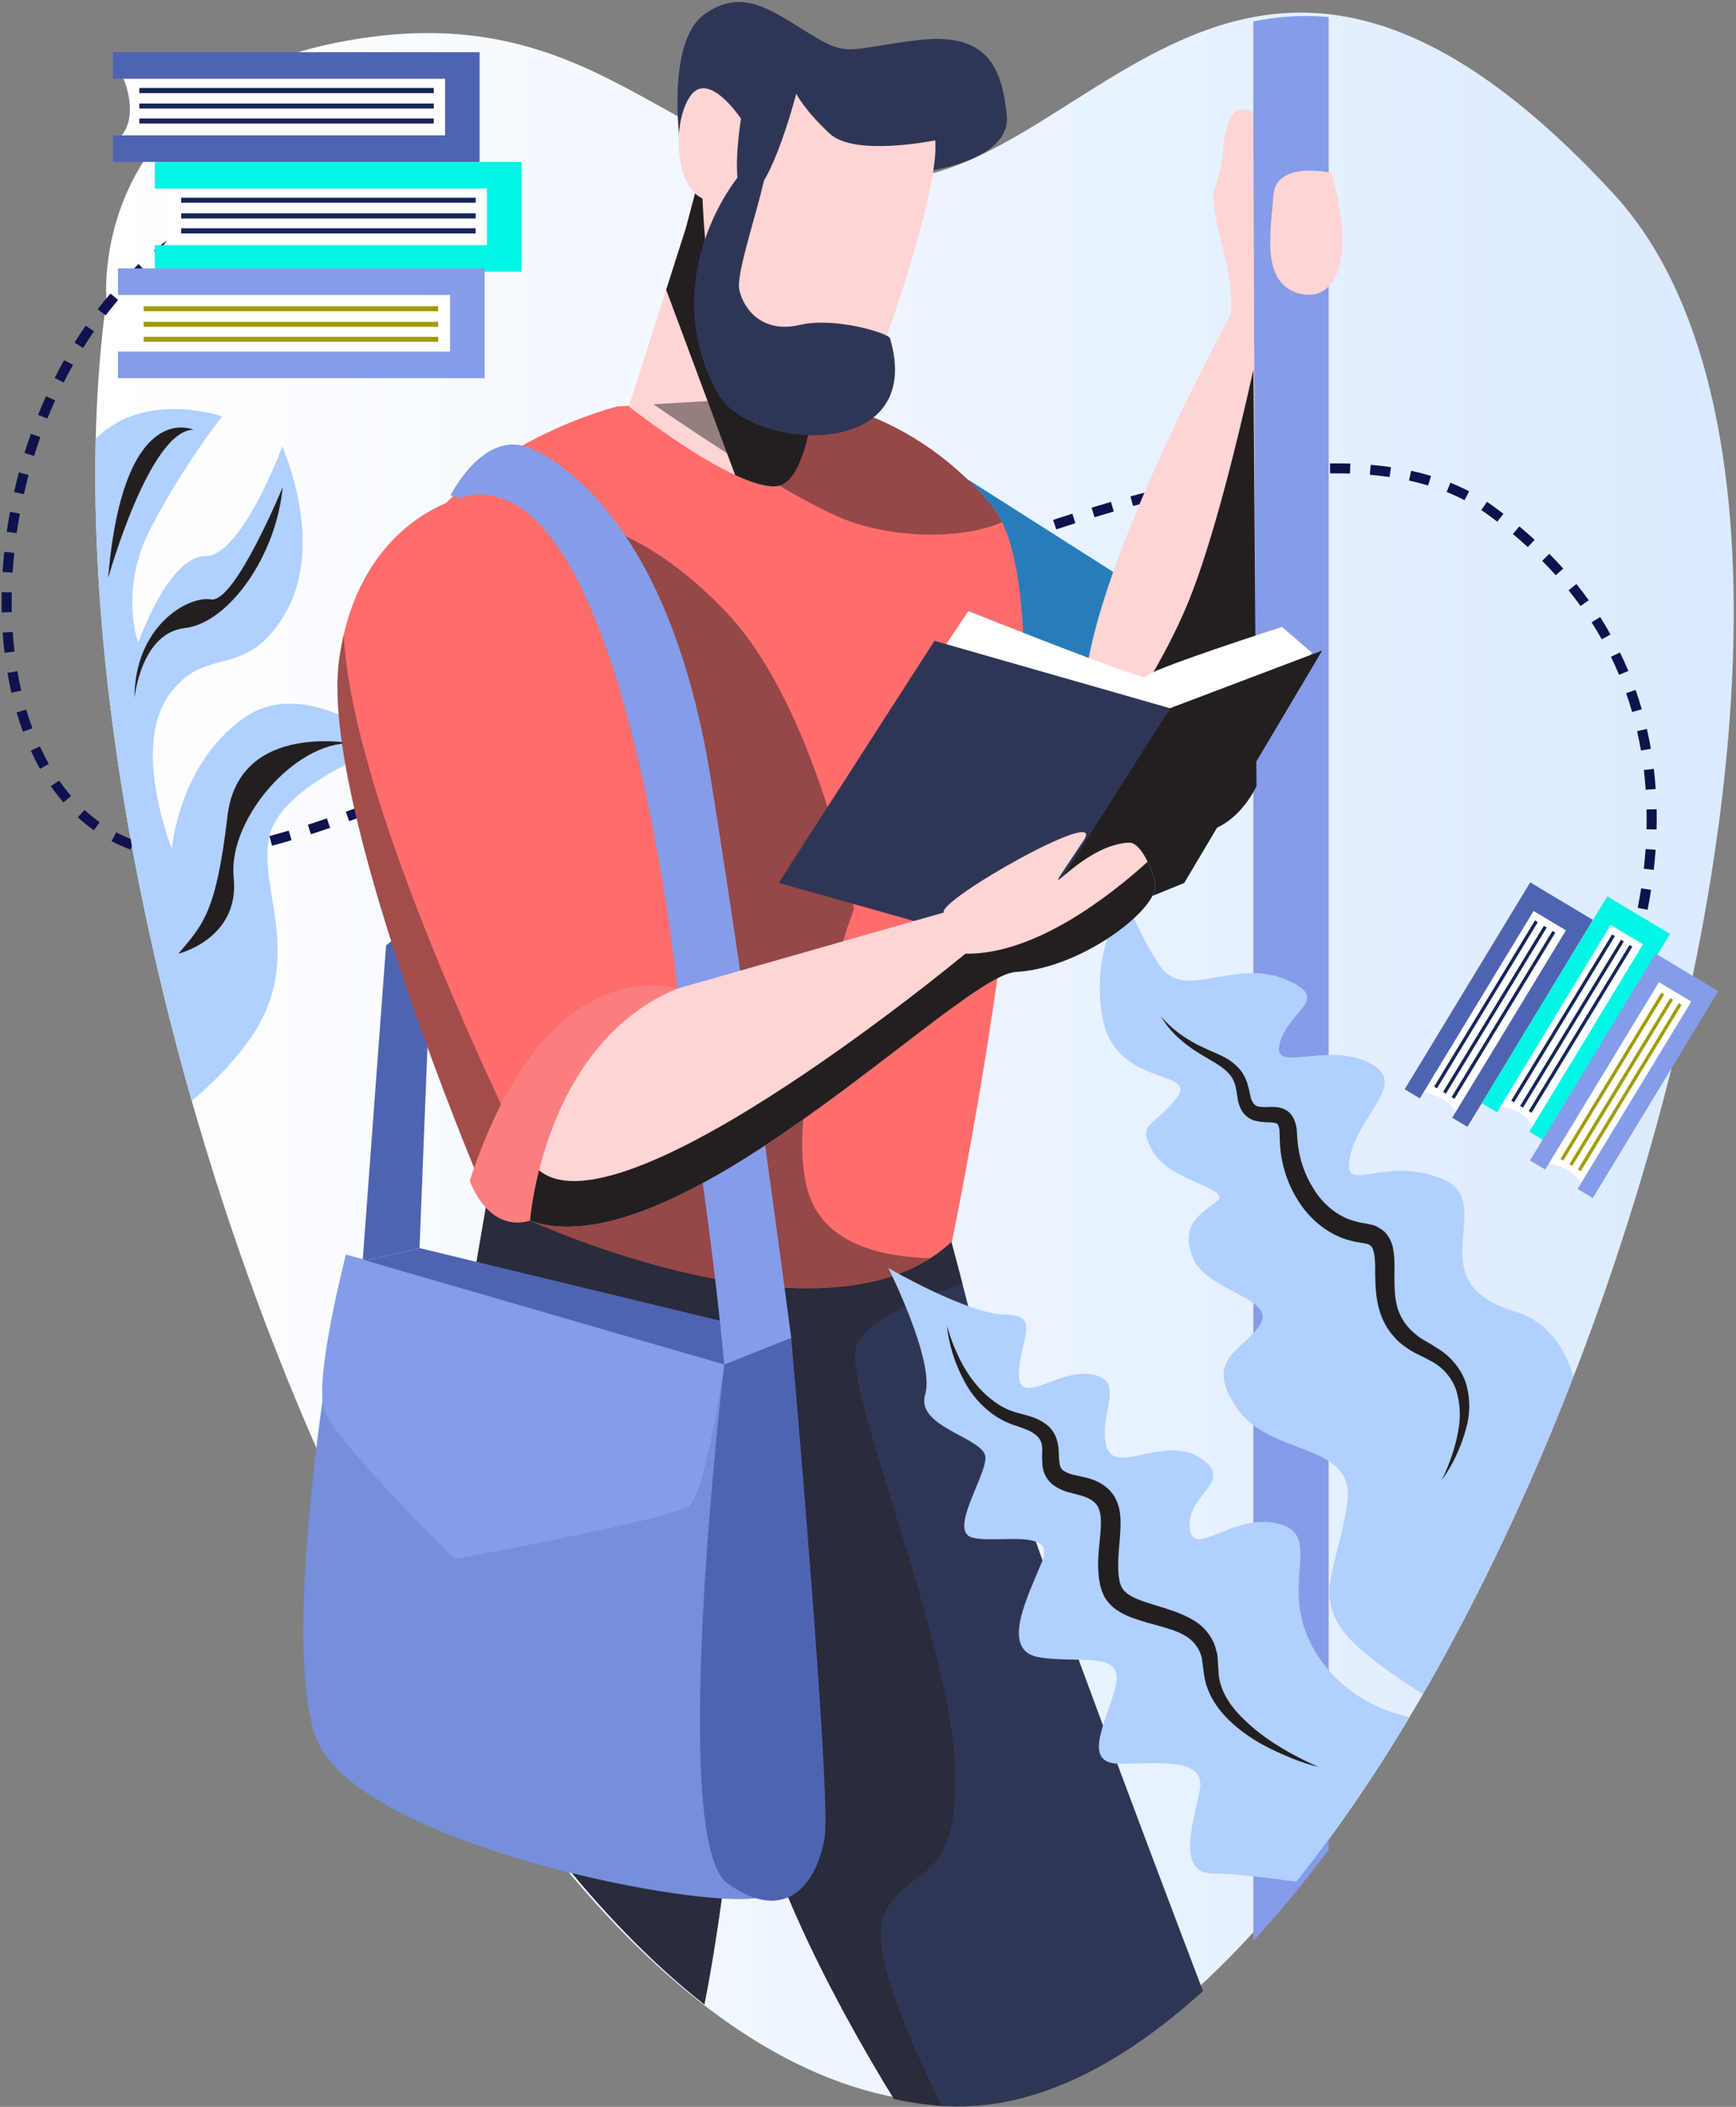 <svg width="244" height="296" viewBox="0 0 244 296" fill="none" xmlns="http://www.w3.org/2000/svg">
<rect x="0" y="0" width="244" height="296" fill="#808080" stroke="none"/>
<path d="M14.962 42.15C14.962 42.15 12.138 12.238 48.849 5.695C85.559 -0.848 94.972 25.324 124.152 25.324C153.332 25.324 174.982 -28.89 226.754 27.194C278.525 83.278 201.339 298.267 132.624 295.463C63.909 292.659 2.725 130.95 14.962 42.15Z" fill="url(#paint0_linear_0_1884)"/>
<path d="M138.978 196.381C137.566 187.969 131.918 167.872 131.918 167.872L69.322 164.133C69.322 164.133 62.262 199.653 61.791 226.293C61.731 229.715 61.686 233.033 61.654 236.224C72.867 255.19 85.524 271.019 99.007 281.621C102.063 266.299 104.032 244.403 104.032 244.403C106.956 263.143 119.484 284.859 125.646 294.895C128.174 295.455 130.744 295.801 133.33 295.931C145.232 296.416 157.387 290.36 169.082 279.735C162.391 262.163 140.176 203.522 138.978 196.381Z" fill="#2F3655"/>
<g style="mix-blend-mode:overlay" opacity="0.48">
<path d="M124.27 268.94C127.8 261.579 135.213 265.435 134.154 247.207C133.095 228.98 118.269 194.629 120.387 189.02C121.781 185.33 129.879 182.105 135.269 180.324C133.544 173.664 131.918 167.872 131.918 167.872L69.322 164.133C69.322 164.133 62.262 199.653 61.791 226.293C61.731 229.715 61.686 233.033 61.654 236.224C72.867 255.19 85.524 271.019 99.007 281.621C102.063 266.299 104.032 244.403 104.032 244.403C106.956 263.143 119.484 284.859 125.646 294.895C127.861 295.368 130.106 295.684 132.365 295.842C127.727 286.515 122.062 273.545 124.27 268.94Z" fill="#231F20"/>
</g>
<path d="M226.919 142.707L225.647 142.093C225.653 142.085 225.862 141.653 226.199 140.856L227.5 141.398C227.141 142.25 226.919 142.707 226.919 142.707Z" fill="#0F124C"/>
<path fill-rule="evenodd" clip-rule="evenodd" d="M21.628 35.213L22.533 36.286C23.244 35.697 23.975 35.128 24.724 34.581L23.885 33.452C23.114 34.015 22.362 34.602 21.628 35.213ZM18.468 40.079L17.445 39.115C18.102 38.425 18.78 37.754 19.477 37.103L20.445 38.127C19.768 38.757 19.109 39.411 18.468 40.079ZM13.727 43.45L14.85 44.305C15.416 43.568 16.001 42.848 16.604 42.144L15.528 41.235C14.909 41.955 14.309 42.697 13.727 43.45ZM11.676 48.881L10.476 48.141C10.979 47.336 11.502 46.539 12.042 45.759L13.206 46.553C12.677 47.317 12.166 48.093 11.676 48.881ZM7.685 53.104L8.948 53.733C9.367 52.903 9.803 52.082 10.257 51.272L9.021 50.592C8.559 51.42 8.114 52.257 7.685 53.104ZM6.657 58.81L5.347 58.29C5.7 57.411 6.07 56.539 6.459 55.675L7.75 56.245C7.368 57.094 7.004 57.949 6.657 58.81ZM3.445 63.644L4.794 64.055C5.068 63.169 5.36 62.288 5.672 61.412L4.34 60.947C4.023 61.839 3.725 62.738 3.445 63.644ZM189.746 66.536C189.105 66.514 188.453 66.506 187.802 66.506L186.953 66.511L186.931 65.109L187.799 65.104C188.473 65.104 189.135 65.112 189.793 65.134L189.746 66.536ZM181.219 65.413L181.349 66.81C182.293 66.721 183.226 66.654 184.145 66.607L184.071 65.205C183.132 65.256 182.182 65.326 181.219 65.413ZM195.302 67.018C194.398 66.886 193.476 66.781 192.534 66.703L192.653 65.306C193.623 65.386 194.575 65.494 195.508 65.632L195.302 67.018ZM175.556 66.1L175.769 67.486C176.707 67.345 177.636 67.218 178.554 67.105L178.383 65.714C177.451 65.827 176.509 65.958 175.556 66.1ZM200.723 68.206C199.85 67.943 198.955 67.713 198.039 67.513L198.339 66.144C199.295 66.35 200.226 66.59 201.134 66.865L200.723 68.206ZM3.356 69.436L1.977 69.129C2.185 68.209 2.411 67.29 2.656 66.372L4.022 66.733C3.782 67.631 3.56 68.532 3.356 69.436ZM164.389 68.319L164.723 69.682C165.645 69.457 166.561 69.244 167.469 69.044L167.161 67.675C166.244 67.879 165.32 68.094 164.389 68.319ZM205.839 70.271C205.049 69.858 204.206 69.472 203.333 69.118L203.863 67.82C204.78 68.19 205.665 68.595 206.495 69.028L205.839 70.271ZM158.885 69.743L159.26 71.095C160.175 70.843 161.084 70.6 161.987 70.367L161.629 69.009C160.72 69.246 159.806 69.491 158.885 69.743ZM208.926 72.163C209.447 72.536 209.959 72.914 210.458 73.292L211.316 72.18C210.806 71.792 210.286 71.408 209.753 71.027C209.502 70.846 209.249 70.671 208.991 70.498L208.205 71.665C208.449 71.827 208.689 71.991 208.926 72.163ZM0.945 74.707L2.343 74.905C2.476 73.993 2.626 73.075 2.796 72.161L1.406 71.909C1.234 72.841 1.08 73.774 0.945 74.707ZM143.115 76.195L142.646 74.874C143.541 74.56 144.434 74.25 145.325 73.946L145.786 75.272C144.898 75.576 144.007 75.883 143.115 76.195ZM212.641 75.028C213.367 75.635 214.068 76.246 214.742 76.863L215.699 75.833C215.008 75.202 214.291 74.576 213.548 73.954L212.641 75.028ZM137.799 78.114L137.306 76.8C138.198 76.471 139.087 76.147 139.972 75.828L140.452 77.147C139.571 77.462 138.687 77.785 137.799 78.114ZM1.77 80.445L0.361 80.357C0.419 79.418 0.497 78.473 0.596 77.528L2 77.676C1.904 78.599 1.827 79.522 1.77 80.445ZM216.754 78.793C217.42 79.462 218.057 80.138 218.666 80.814L219.72 79.883C219.094 79.184 218.44 78.492 217.758 77.808L216.754 78.793ZM127.255 82.181L126.728 80.877L129.362 79.834L129.883 81.138L127.255 82.181ZM121.482 83.005L122.022 84.298L124.633 83.232L124.098 81.934L121.482 83.005ZM222.153 85.141C221.62 84.402 221.057 83.662 220.467 82.931L221.57 82.055C222.177 82.808 222.754 83.565 223.301 84.325L222.153 85.141ZM0.228 84.539C0.228 85.04 0.234 85.538 0.245 86.037L1.657 86.004C1.646 85.516 1.64 85.029 1.64 84.539C1.64 84.103 1.644 83.665 1.654 83.222L0.242 83.194C0.232 83.643 0.228 84.092 0.228 84.539ZM116.806 86.469L116.255 85.177L118.868 84.084L119.414 85.377L116.806 86.469ZM111.036 87.398L111.596 88.685L114.202 87.57L113.647 86.283L111.036 87.398ZM225.136 89.819C224.69 89.024 224.216 88.231 223.711 87.439L224.906 86.688C225.424 87.502 225.912 88.319 226.37 89.139L225.136 89.819ZM105.829 89.649L106.394 90.936L108.991 89.81L108.426 88.523L105.829 89.649ZM0.639 91.711C0.53 90.777 0.442 89.832 0.376 88.876L1.785 88.783C1.848 89.712 1.934 90.635 2.043 91.546L0.639 91.711ZM100.643 91.922L101.214 93.203L103.804 92.067L103.236 90.785L100.643 91.922ZM227.564 94.805C227.212 93.959 226.832 93.117 226.422 92.278L227.694 91.664C228.115 92.532 228.507 93.4 228.868 94.269L227.564 94.805ZM95.462 94.211L96.041 95.493L98.627 94.345L98.051 93.064L95.462 94.211ZM1.607 97.325C1.398 96.407 1.211 95.475 1.049 94.529L2.441 94.293C2.599 95.213 2.779 96.123 2.983 97.013L1.607 97.325ZM90.291 96.511L90.87 97.79L93.454 96.64L92.878 95.358L90.291 96.511ZM229.401 100.036C229.145 99.154 228.866 98.275 228.557 97.39L229.889 96.93C230.209 97.837 230.498 98.742 230.757 99.647L229.401 100.036ZM85.12 98.806L85.697 100.088L88.283 98.935L87.704 97.659L85.12 98.806ZM2.33 100.085C2.604 101.013 2.903 101.917 3.229 102.799L4.555 102.317C4.239 101.462 3.948 100.586 3.684 99.691L2.33 100.085ZM75.337 104.661L74.766 103.379L77.357 102.24L77.931 103.522L75.337 104.661ZM230.097 102.722C230.305 103.629 230.487 104.538 230.643 105.439L232.036 105.203C231.874 104.275 231.687 103.344 231.473 102.41L230.097 102.722ZM70.139 106.918L69.579 105.63L72.175 104.508L72.741 105.795L70.139 106.918ZM4.322 105.45C4.726 106.332 5.159 107.186 5.622 108.01L6.855 107.326C6.411 106.534 5.995 105.713 5.607 104.869L4.322 105.45ZM64.925 109.133L64.377 107.84L66.98 106.742L67.537 108.029L64.925 109.133ZM231.046 108.188C231.159 109.114 231.244 110.037 231.306 110.949L232.715 110.855C232.652 109.917 232.562 108.971 232.447 108.018L231.046 108.188ZM59.682 111.296L59.149 109.998C60.015 109.648 60.887 109.291 61.765 108.928L62.308 110.22C61.425 110.587 60.549 110.946 59.682 111.296ZM7.149 110.453C7.697 111.246 8.287 112.009 8.916 112.74L9.989 111.83C9.394 111.135 8.834 110.41 8.313 109.659L7.149 110.453ZM54.406 113.389L53.896 112.08C54.762 111.748 55.639 111.405 56.527 111.05L57.051 112.353C56.159 112.707 55.277 113.052 54.406 113.389ZM48.607 114.046L49.084 115.366C49.961 115.054 50.85 114.725 51.752 114.391L51.258 113.076C50.362 113.411 49.478 113.734 48.607 114.046ZM232.835 116.538L231.423 116.505C231.436 115.996 231.443 115.481 231.444 114.963C231.444 114.555 231.44 114.139 231.432 113.723L232.844 113.695C232.852 114.123 232.856 114.544 232.856 114.966C232.855 115.497 232.848 116.018 232.835 116.538ZM10.931 114.821C11.643 115.48 12.399 116.092 13.192 116.653L14.011 115.514C13.269 114.987 12.562 114.413 11.893 113.797L10.931 114.821ZM43.703 117.206L43.271 115.87C44.146 115.59 45.037 115.292 45.944 114.982L46.405 116.308C45.489 116.623 44.589 116.922 43.703 117.206ZM37.871 117.463L38.235 118.816C39.13 118.579 40.045 118.321 40.982 118.041L40.576 116.699C39.654 116.973 38.752 117.228 37.871 117.463ZM18.344 119.359C17.428 119.025 16.536 118.63 15.674 118.175L16.336 116.938C17.141 117.362 17.974 117.732 18.829 118.044L18.344 119.359ZM32.409 118.701L32.657 120.082C33.565 119.918 34.501 119.725 35.466 119.504L35.146 118.14C34.206 118.358 33.293 118.545 32.409 118.701ZM24.019 120.637C23.051 120.545 22.09 120.392 21.141 120.18L21.453 118.811C22.344 119.011 23.247 119.154 24.157 119.241L24.019 120.637ZM26.897 119.328L26.935 120.73C27.829 120.706 28.771 120.635 29.819 120.511L29.653 119.12C28.648 119.238 27.746 119.306 26.897 119.328ZM232.442 122.212L231.039 122.053C231.141 121.149 231.228 120.224 231.294 119.285L232.703 119.383C232.634 120.344 232.547 121.287 232.442 122.212ZM230.187 127.552L231.574 127.82C231.75 126.917 231.914 125.98 232.063 125.022L230.668 124.808C230.521 125.75 230.36 126.665 230.187 127.552ZM230.269 133.347L228.907 132.974C229.144 132.123 229.377 131.222 229.599 130.277L230.975 130.595C230.748 131.561 230.509 132.479 230.269 133.347ZM228.536 138.758L227.21 138.282C227.494 137.504 227.798 136.625 228.111 135.647L229.457 136.069C229.139 137.068 228.826 137.969 228.536 138.758ZM80.523 102.38L79.944 101.101L82.535 99.954L83.108 101.235L80.523 102.38ZM132.003 78.807L132.515 80.113C133.397 79.771 134.276 79.434 135.155 79.103L134.653 77.794C133.771 78.124 132.888 78.462 132.003 78.807ZM148.461 74.373L148.017 73.043C148.921 72.747 149.821 72.456 150.718 72.169L151.148 73.505C150.256 73.79 149.36 74.079 148.461 74.373ZM153.842 72.67L153.426 71.328C154.339 71.049 155.246 70.781 156.15 70.515L156.547 71.862C155.651 72.122 154.749 72.392 153.842 72.67ZM169.946 67.089L170.227 68.464C171.156 68.275 172.078 68.102 172.992 67.941L172.746 66.561C171.821 66.722 170.886 66.9 169.946 67.089Z" fill="#0F124C"/>
<path d="M27.084 32.965L26.323 31.782C26.724 31.527 27.131 31.277 27.542 31.031L28.267 32.236C27.867 32.472 27.474 32.715 27.084 32.965Z" fill="#0F124C"/>
<path d="M176.159 272.681C179.916 268.597 183.451 264.317 186.749 259.859V2.393C183.207 2.072 179.637 2.282 176.159 3.015L176.159 272.681Z" fill="#859CE8"/>
<path d="M17.874 40.981C17.874 40.981 20.698 46.823 17.286 49.978L63.409 49.861L63.262 41.449L17.874 40.981Z" fill="white"/>
<path d="M17.168 10.602C17.168 10.602 19.992 16.444 16.58 19.599L62.703 19.482L62.556 11.069L17.168 10.602Z" fill="white"/>
<path d="M15.874 7.33V11.069H62.556V19.015H15.874V22.754H67.41V22.608V19.015V11.069V7.33H15.874V7.33Z" fill="#4F64B1"/>
<rect x="19.58" y="12.357" width="41.388" height="0.722" fill="#162659"/>
<rect x="19.58" y="14.546" width="41.388" height="0.701" fill="#162659"/>
<rect x="19.58" y="16.649" width="41.388" height="0.701" fill="#162659"/>
<rect x="20.198" y="43.026" width="41.388" height="0.701" fill="#A29B00"/>
<rect x="20.198" y="45.217" width="41.388" height="0.701" fill="#A29B00"/>
<rect x="20.198" y="47.32" width="41.388" height="0.701" fill="#A29B00"/>
<path d="M23.051 26.025C23.051 26.025 25.875 31.867 22.463 35.022L68.586 34.905L68.439 26.493L23.051 26.025Z" fill="white"/>
<path d="M21.757 22.754V26.493H68.439V34.438H21.757V38.177H73.293V38.031V34.438V26.493V22.754H21.757V22.754Z" fill="#00F7E5"/>
<rect x="25.464" y="27.778" width="41.388" height="0.701" fill="#162659"/>
<rect x="25.464" y="29.975" width="41.388" height="0.722" fill="#162659"/>
<rect x="25.464" y="32.073" width="41.388" height="0.722" fill="#162659"/>
<path d="M16.58 37.709V41.448H63.262V49.394H16.58V53.133H68.116V52.987V49.394V41.448V37.709H16.58V37.709Z" fill="#859CE8"/>
<path d="M217.361 163.43C217.361 163.43 221.67 163.838 222.306 166.843L238.032 140.787L233.17 137.989L217.361 163.43Z" fill="white"/>
<path d="M199.743 153.427C199.743 153.427 204.051 153.834 204.687 156.839L220.414 130.783L215.551 127.985L199.743 153.427Z" fill="white"/>
<path d="M197.428 153.037L199.567 154.317L215.551 127.986L220.096 130.706L204.112 157.037L206.25 158.318L223.896 129.248L223.813 129.199L221.758 127.968L217.213 125.248L215.074 123.967L197.428 153.037V153.037Z" fill="#4F64B1"/>
<path d="M201.772 152.786L215.943 129.441L201.772 152.786Z" fill="#CAE0FF"/>
<path d="M201.571 152.666L215.742 129.321L216.143 129.562L201.972 152.906L201.571 152.666Z" fill="#162659"/>
<path d="M203.025 153.536L217.196 130.192L203.025 153.536Z" fill="#CAE0FF"/>
<path d="M202.824 153.416L216.996 130.072L217.397 130.312L203.225 153.657L202.824 153.416Z" fill="#162659"/>
<path d="M204.228 154.257L218.399 130.912L204.228 154.257Z" fill="#CAE0FF"/>
<path d="M204.027 154.137L218.199 130.792L218.6 131.032L204.428 154.377L204.027 154.137Z" fill="#162659"/>
<path d="M219.326 162.82L233.498 139.475L233.899 139.715L219.727 163.06L219.326 162.82Z" fill="#A29B00"/>
<path d="M220.58 163.57L234.751 140.225L235.152 140.465L220.98 163.81L220.58 163.57Z" fill="#A29B00"/>
<path d="M221.783 164.29L235.954 140.945L236.355 141.185L222.184 164.53L221.783 164.29Z" fill="#A29B00"/>
<path d="M210.579 155.389C210.579 155.389 214.888 155.797 215.524 158.802L231.25 132.746L226.387 129.948L210.579 155.389Z" fill="white"/>
<path d="M208.265 154.999L210.403 156.279L226.387 129.948L230.932 132.668L214.948 159L217.087 160.28L234.733 131.211L234.649 131.161L232.594 129.931L228.049 127.21L225.911 125.93L208.265 154.999V154.999Z" fill="#00F7E5"/>
<path d="M212.408 154.629L226.579 131.284L226.98 131.524L212.809 154.869L212.408 154.629Z" fill="#162659"/>
<path d="M213.661 155.379L227.832 132.034L228.233 132.274L214.062 155.619L213.661 155.379Z" fill="#162659"/>
<path d="M214.864 156.099L229.035 132.754L229.436 132.994L215.265 156.339L214.864 156.099Z" fill="#162659"/>
<path d="M215.047 163.04L217.185 164.32L233.17 137.989L237.714 140.71L221.73 167.041L223.869 168.321L241.515 139.252L241.431 139.202L239.376 137.972L234.831 135.251L232.693 133.971L215.047 163.04V163.04Z" fill="#859CE8"/>
<path d="M122.858 58.975L168.04 87.718C168.04 87.718 159.216 107.698 162.745 112.956C166.275 118.214 169.099 116.812 169.099 116.812C169.099 116.812 157.098 125.925 139.801 112.255C122.505 98.584 122.858 58.975 122.858 58.975Z" fill="#277DBB"/>
<path d="M133.801 174.415C133.801 174.415 152.156 86.55 139.448 71.126C126.741 55.703 110.268 55.703 110.268 55.703L86.736 57.105C86.736 57.105 67.91 61.779 58.967 75.333C50.025 88.886 74.969 164.6 74.969 164.6L74.499 171.494C74.499 171.494 116.387 190.773 133.801 174.415Z" fill="#FF6C6C"/>
<path d="M54.261 132.819L50.966 177.219L58.968 175.35L60.85 127.678L54.261 132.819V132.819Z" fill="#4F64B1"/>
<path d="M96.384 32.101L88.383 57.105C88.383 57.105 103.208 68.79 109.092 68.322C114.975 67.855 115.21 46.122 115.21 46.122L98.737 23.221L96.384 32.101Z" fill="#FED4D5"/>
<path d="M48.613 176.284C48.613 176.284 38.73 228.162 44.377 244.053C50.025 259.943 105.562 269.758 107.915 266.019L104.62 190.773L48.613 176.284Z" fill="#758FDB"/>
<path d="M172.982 44.253C172.982 44.253 150.391 85.264 152.509 100.688C154.627 116.111 169.805 123.472 176.512 110.502L176.159 15.86C176.159 15.86 173.688 14.107 172.629 17.262C171.57 20.417 172.276 22.17 170.864 26.025C169.452 29.881 173.688 37.242 172.982 44.253Z" fill="#FED4D5"/>
<path d="M101.797 191.707L50.966 177.219L58.968 175.35L111.209 187.968L101.797 191.707V191.707Z" fill="#4F64B1"/>
<path d="M187.101 24.273C187.101 24.273 179.336 22.52 178.983 27.427C178.63 32.335 177.218 39.345 182.16 41.098C187.101 42.851 190.984 37.593 187.101 24.273Z" fill="#FED4D5"/>
<path d="M101.796 191.708C101.796 191.708 93.795 258.541 102.267 264.617C110.739 270.693 114.975 264.15 115.916 258.074C116.857 251.998 111.209 187.969 111.209 187.969L101.796 191.708Z" fill="#4F64B1"/>
<path d="M63.909 219.049C63.909 219.049 94.501 213.44 96.855 211.571C99.208 209.701 101.796 191.708 101.796 191.708L48.613 176.284C48.613 176.284 44.142 193.577 45.554 198.017C46.966 202.457 63.909 219.049 63.909 219.049Z" fill="#859CE8"/>
<g style="mix-blend-mode:overlay" opacity="0.48">
<path d="M114.033 168.69C109.092 157.122 120.034 127.678 120.034 127.678C120.034 127.678 114.739 99.285 102.032 85.965C89.324 72.645 79.441 72.996 79.441 72.996L62.118 71.349C60.964 72.593 59.911 73.925 58.967 75.333C50.025 88.886 74.969 164.6 74.969 164.6L74.499 171.494C74.499 171.494 111.92 188.704 130.724 176.769C124.345 176.602 116.728 174.996 114.033 168.69Z" fill="#231F20"/>
<path d="M117.916 72.645C124.67 75.58 134.8 75.983 140.822 73.38C140.452 72.579 139.991 71.823 139.448 71.126C126.741 55.703 110.268 55.703 110.268 55.703L91.845 56.801C99.75 62.231 111.082 69.677 117.916 72.645Z" fill="#231F20"/>
</g>
<path d="M73.793 62.714C73.793 62.714 93.325 68.322 99.914 109.451C105.603 144.964 111.209 187.969 111.209 187.969L101.796 191.708C101.796 191.708 91.56 76.151 63.321 69.608C63.321 69.608 67.674 60.844 73.793 62.714Z" fill="#859CE8"/>
<g style="mix-blend-mode:overlay">
<path d="M98.737 23.221L96.384 32.101L93.63 40.708L103.329 66.745C105.564 67.786 107.611 68.44 109.092 68.322C114.975 67.855 115.21 46.122 115.21 46.122L98.737 23.221Z" fill="#231F20"/>
</g>
<path d="M129.977 24.098C129.977 24.098 142.213 22.695 141.507 16.152C140.801 9.609 138.919 4.468 129.035 5.636C119.152 6.805 119.387 8.207 113.739 4.702C108.091 1.196 104.326 -1.608 99.149 1.897C93.972 5.403 95.148 18.022 95.855 22.228C96.561 26.434 101.561 29.063 101.561 29.063C101.561 29.063 106.915 33.912 109.268 29.94C111.621 25.967 117.269 21.06 118.446 21.06C119.622 21.06 129.977 24.098 129.977 24.098Z" fill="#2F3655"/>
<path d="M104.15 16.678C104.15 16.678 99.678 9.901 97.09 13.406C94.501 16.912 94.737 26.025 98.737 27.895C98.737 27.895 99.443 47.758 103.679 52.665C107.915 57.573 119.681 57.339 121.564 54.535C123.446 51.731 132.153 26.727 131.447 19.716C131.447 19.716 120.152 22.053 116.622 18.781C113.092 15.51 111.915 13.173 111.915 13.173C111.915 13.173 108.386 26.727 105.326 27.427C102.267 28.129 104.15 16.678 104.15 16.678Z" fill="#FED4D5"/>
<path d="M125.094 47.524C124.884 46.815 117.328 44.486 112.386 45.655C107.444 46.823 104.62 43.785 103.914 40.748C103.208 37.71 109.327 22.053 107.444 21.585C105.562 21.118 91.207 37.71 100.855 55.236C105.35 63.402 130.271 65.051 125.094 47.524Z" fill="#2F3655"/>
<g style="mix-blend-mode:overlay">
<path d="M166.982 84.674C163.58 92.922 158.103 101.245 154.163 106.575C158.775 117.754 170.863 121.671 176.607 110.461L176.174 51.934C173.985 61.758 170.45 76.263 166.982 84.674Z" fill="#231F20"/>
</g>
<path d="M186.043 233.771C178.512 223.956 186.513 216.011 179.924 214.141C173.335 212.272 167.687 219.282 167.217 214.609C166.746 209.935 173.806 208.065 168.629 204.794C163.451 201.522 156.392 207.598 155.45 202.924C154.509 198.251 158.274 194.044 153.568 193.11C148.861 192.175 143.214 197.783 143.214 193.11C143.214 188.436 146.508 184.697 141.331 184.697C136.154 184.697 124.858 178.154 124.858 178.154C124.858 178.154 131.447 191.24 130.035 195.914C128.623 200.588 138.507 201.99 138.507 204.794C138.507 207.598 133.33 215.076 136.624 216.011C139.919 216.945 148.391 214.609 146.508 219.282C144.626 223.956 140.39 231.901 146.038 232.836C151.685 233.771 157.804 231.901 156.862 236.575C155.921 241.249 151.685 247.792 157.333 247.792C162.981 247.792 169.57 246.857 168.629 251.531C167.687 256.204 165.334 263.215 170.511 263.215C173.072 263.215 177.934 263.787 182.196 264.364C188.025 257.022 193.344 249.294 198.116 241.234C194.17 240.363 189.549 238.341 186.043 233.771Z" fill="#B0D0FF"/>
<path d="M34.494 146.84C43.436 135.156 36.071 125.009 37.871 117.463C39.671 109.918 54.732 104.777 54.732 104.777C54.732 104.777 42.965 94.495 34.023 101.038C25.081 107.581 24.157 119.241 24.157 119.241C24.157 119.241 18.492 105.244 23.669 97.766C28.846 90.288 34.494 95.897 40.142 86.082C45.789 76.267 39.671 62.714 39.671 62.714C39.671 62.714 34.023 78.137 28.846 78.137C23.669 78.137 19.433 90.288 19.433 90.288C19.433 90.288 16.609 82.811 21.316 73.931C24.184 68.532 27.489 63.374 31.199 58.508C31.199 58.508 20.399 54.711 13.465 61.632C12.786 89.777 17.8 122.616 26.953 154.647C29.764 152.344 32.294 149.725 34.494 146.84V146.84Z" fill="#B0D0FF"/>
<path d="M212.869 184.23C198.75 180.023 210.987 168.806 202.515 165.535C194.044 162.263 188.396 168.339 189.808 162.263C191.22 156.187 198.279 151.981 192.161 149.177C186.042 146.373 178.512 151.046 179.924 146.373C181.336 141.699 187.454 140.297 180.395 137.493C173.335 134.689 166.275 140.764 162.981 135.623C161.069 132.69 159.49 129.555 158.274 126.276C158.274 126.276 153.097 133.286 154.98 143.101C156.862 152.916 168.629 150.112 165.334 154.318C162.039 158.524 159.686 157.59 162.039 161.796C164.393 166.002 173.335 166.937 170.982 168.806C168.629 170.676 165.805 172.078 167.687 176.752C169.57 181.425 179.454 182.36 177.1 186.099C174.747 189.838 169.099 190.773 173.806 197.783C178.512 204.794 190.749 202.457 189.337 211.337C187.925 220.217 185.101 223.488 188.396 228.63C190.239 231.506 195.617 235.259 199.999 238.008C207.841 224.446 215.003 209.283 221.158 193.398C219.852 189.151 217.371 185.571 212.869 184.23Z" fill="#B0D0FF"/>
<g style="mix-blend-mode:overlay">
<path d="M202.633 207.949C203.186 206.837 203.662 205.689 204.058 204.513C204.518 203.188 204.851 201.822 205.053 200.434C205.314 198.704 205.179 196.939 204.66 195.267C203.99 193.397 202.588 191.874 200.772 191.044C199.724 190.42 198.692 190.115 197.532 189.232C196.93 188.837 196.39 188.355 195.931 187.802C195.435 187.272 195.014 186.677 194.68 186.034C193.244 183.428 193.295 180.358 193.278 177.824C193.274 176.555 193.073 175.351 192.665 175.023C192.536 174.936 192.39 174.883 192.252 174.779C192.026 174.745 191.803 174.699 191.583 174.639C190.832 174.546 190.089 174.392 189.363 174.179C186.293 173.233 183.927 171.06 182.394 168.585C180.887 166.165 180.027 163.402 179.896 160.56C179.875 159.928 179.853 159.301 179.832 158.68C179.739 158.348 179.654 157.984 179.549 157.918C179.457 157.805 179.009 157.704 178.444 157.685C177.767 157.688 177.093 157.613 176.434 157.462C175.619 157.251 174.925 156.723 174.506 155.997C174.177 155.399 173.973 154.74 173.908 154.061C173.848 153.552 173.759 153.047 173.643 152.548C173.532 152.139 173.365 151.746 173.148 151.381C172.209 149.953 170.416 149.149 169.013 148.262C167.743 147.533 166.558 146.665 165.482 145.674C164.795 145.039 164.182 144.329 163.656 143.558C163.292 143.031 163.098 142.751 163.098 142.751C163.098 142.751 163.333 142.998 163.774 143.461C164.407 144.118 165.098 144.719 165.836 145.257C166.977 146.085 168.207 146.783 169.504 147.339C170.943 148.062 172.939 148.552 174.456 150.486C174.814 150.988 175.094 151.54 175.289 152.123C175.456 152.663 175.593 153.212 175.7 153.767C175.895 154.776 176.268 155.392 176.94 155.48C177.45 155.543 177.966 155.555 178.478 155.514C179.097 155.525 179.94 155.447 180.889 156.042C181.844 156.707 182.066 157.65 182.243 158.508C182.287 159.134 182.332 159.766 182.378 160.404C182.597 162.8 183.393 165.109 184.698 167.136C185.978 169.182 187.955 170.839 190.141 171.485C190.72 171.666 191.314 171.798 191.916 171.881C192.36 171.971 192.805 172.076 193.241 172.193C193.711 172.41 194.152 172.684 194.554 173.007C195.233 173.699 195.676 174.584 195.823 175.539C195.952 176.28 196.011 177.031 196.001 177.782C195.991 180.523 195.872 182.95 196.886 184.909C197.361 185.859 198.036 186.696 198.866 187.364C199.587 188.073 200.864 188.632 201.782 189.272C203.996 190.528 205.641 192.644 206.174 194.811C206.651 196.725 206.619 198.73 206.081 200.628C205.706 202.037 205.198 203.407 204.563 204.72C204.023 205.854 203.377 206.935 202.633 207.949Z" fill="#231F20"/>
</g>
<g style="mix-blend-mode:overlay">
<path d="M185.337 248.259C184.078 247.942 182.842 247.541 181.638 247.059C179.383 246.089 175.982 244.768 172.778 241.713C171.222 240.196 169.675 238.107 169.248 235.41C169.168 234.804 169.087 234.19 169.004 233.568C168.98 233.271 168.933 232.975 168.864 232.685L168.612 232.036C168.18 231.102 167.468 230.324 166.574 229.807C164.592 228.645 161.915 228.318 159.101 227.279C157.738 226.757 156.049 225.923 155.139 224.163C154.939 223.722 154.775 223.267 154.648 222.8L154.461 221.768C154.37 220.983 154.331 220.193 154.345 219.403C154.41 216.504 155.186 213.514 154.369 211.787C153.985 210.999 153.138 210.471 152.008 210.131L150.087 209.626C149.256 209.392 148.481 208.994 147.808 208.457C147.107 207.826 146.656 206.967 146.538 206.034C146.465 205.349 146.449 204.658 146.49 203.97C146.536 202.781 146.281 202.161 145.538 201.559C144.77 200.942 143.81 200.672 142.633 200.257C141.517 199.891 140.464 199.356 139.513 198.67C137.882 197.479 136.544 195.936 135.6 194.157C134.875 192.839 134.291 191.449 133.858 190.01C133.472 188.775 133.216 187.504 133.095 186.216C133.426 187.45 133.854 188.656 134.374 189.824C135.33 191.998 137.064 195.226 140.399 197.36C141.263 197.903 142.211 198.303 143.204 198.544C144.178 198.83 145.574 199.084 146.764 199.914C147.441 200.344 147.979 200.957 148.315 201.682C148.626 202.383 148.793 203.14 148.806 203.906C148.856 205.338 148.87 206.211 149.441 206.594C149.828 206.857 150.257 207.049 150.711 207.163L152.719 207.617C154.171 207.963 155.956 208.851 156.814 210.588C157.652 212.287 157.51 213.922 157.455 215.356C157.357 216.808 157.192 218.165 157.167 219.468C157.151 220.075 157.168 220.683 157.216 221.288L157.39 222.317L157.611 222.916C157.973 223.704 158.927 224.309 160.101 224.763C162.449 225.681 165.307 226.147 167.886 227.717C169.222 228.542 170.24 229.787 170.779 231.255L171.087 232.403C171.137 232.72 171.165 233.04 171.171 233.36C171.208 233.965 171.246 234.562 171.282 235.151C171.453 237.261 172.597 239.153 173.926 240.631C176.659 243.592 179.735 245.417 181.869 246.567C184.03 247.716 185.337 248.259 185.337 248.259Z" fill="#231F20"/>
</g>
<g style="mix-blend-mode:overlay">
<path d="M25.081 133.988C25.081 133.988 33.729 131.884 32.846 123.296C31.964 114.709 42.377 103.316 50.143 104.543C50.143 104.543 33.552 101.038 31.964 114.709C30.375 128.379 28.434 129.956 25.081 133.988Z" fill="#231F20"/>
</g>
<g style="mix-blend-mode:overlay">
<path d="M18.904 98.059C18.904 98.059 19.786 88.945 25.963 88.244C32.14 87.543 38.847 78.079 39.73 68.439C39.73 68.439 33.023 84.739 29.669 84.213C26.316 83.687 18.904 88.069 18.904 98.059Z" fill="#231F20"/>
</g>
<g style="mix-blend-mode:overlay">
<path d="M15.197 81.233C15.197 81.233 21.021 60.377 27.199 60.377C27.199 60.377 17.315 55.82 15.197 81.233Z" fill="#231F20"/>
</g>
<path d="M180.192 88.079L184.403 91.703C184.403 91.703 163.909 117.631 162.786 117.909C161.663 118.188 130.5 115.121 130.5 115.121L131.623 92.54L136.115 85.849C136.115 85.849 161.102 95.885 161.102 95.049C161.102 94.212 180.192 88.079 180.192 88.079Z" fill="white"/>
<path d="M164.471 99.509L131.343 90.03L109.445 124.043L143.134 133.522L166.436 124.043L185.807 91.424L164.471 99.509V99.509Z" fill="#2F3655"/>
<g style="mix-blend-mode:overlay">
<path d="M164.471 99.509L143.331 132.761C143.331 132.761 142.698 132.902 141.709 133.121L143.134 133.521L166.436 124.043L185.807 91.424L164.471 99.509Z" fill="#231F20"/>
</g>
<path d="M132.653 128.204C131.813 126.448 155.683 112.989 152.332 118.039C144.207 130.285 151.224 118.673 158.686 118.389C160.626 118.315 162.443 123.473 162.392 124.523C162.216 128.204 151.685 136.091 142.743 136.558C133.801 137.025 84.382 190.305 67.439 166.002L66.968 157.59C66.968 157.59 75.44 141.232 80.617 138.895C85.794 136.558 95.207 138.895 95.207 138.895L132.653 128.204Z" fill="#FED4D5"/>
<g style="mix-blend-mode:overlay">
<path d="M135.683 133.988C135.683 133.988 82.264 178.387 74.263 162.497C71.838 157.679 72.081 152.024 73.587 146.481C71.189 150.068 68.98 153.776 66.969 157.589L67.439 166.002C84.382 190.305 133.801 137.025 142.743 136.558C151.685 136.091 162.216 128.204 162.392 124.523C162.417 124.003 161.982 122.473 161.302 121.071C156.066 125.818 145.467 134.155 135.683 133.988Z" fill="#231F20"/>
</g>
<path d="M65.556 69.724C65.556 69.724 50.496 72.528 47.672 92.625C44.848 112.722 67.439 166.002 67.439 166.002C67.439 166.002 77.323 137.025 95.207 138.895C95.207 138.895 87.677 65.051 65.556 69.724Z" fill="#FF6C6C"/>
<g style="mix-blend-mode:overlay" opacity="0.42">
<path d="M48.321 89.149C48.064 90.247 47.844 91.402 47.672 92.625C44.848 112.722 67.439 166.002 67.439 166.002C68.54 162.972 69.856 160.024 71.379 157.181C63.77 141.112 49.176 108.036 48.321 89.149Z" fill="#231F20"/>
</g>
<path d="M95.207 138.895C95.207 138.895 76.97 132.585 66.027 165.885C66.027 165.885 68.498 173.246 74.499 171.494C74.499 171.494 76.381 146.606 95.207 138.895Z" fill="#FA7E7E"/>
<defs>
<linearGradient id="paint0_linear_0_1884" x1="13.392" y1="295.49" x2="243.683" y2="295.49" gradientUnits="userSpaceOnUse">
<stop stop-color="white"/>
<stop offset="1" stop-color="#DBEAFF"/>
</linearGradient>
</defs>
</svg>

